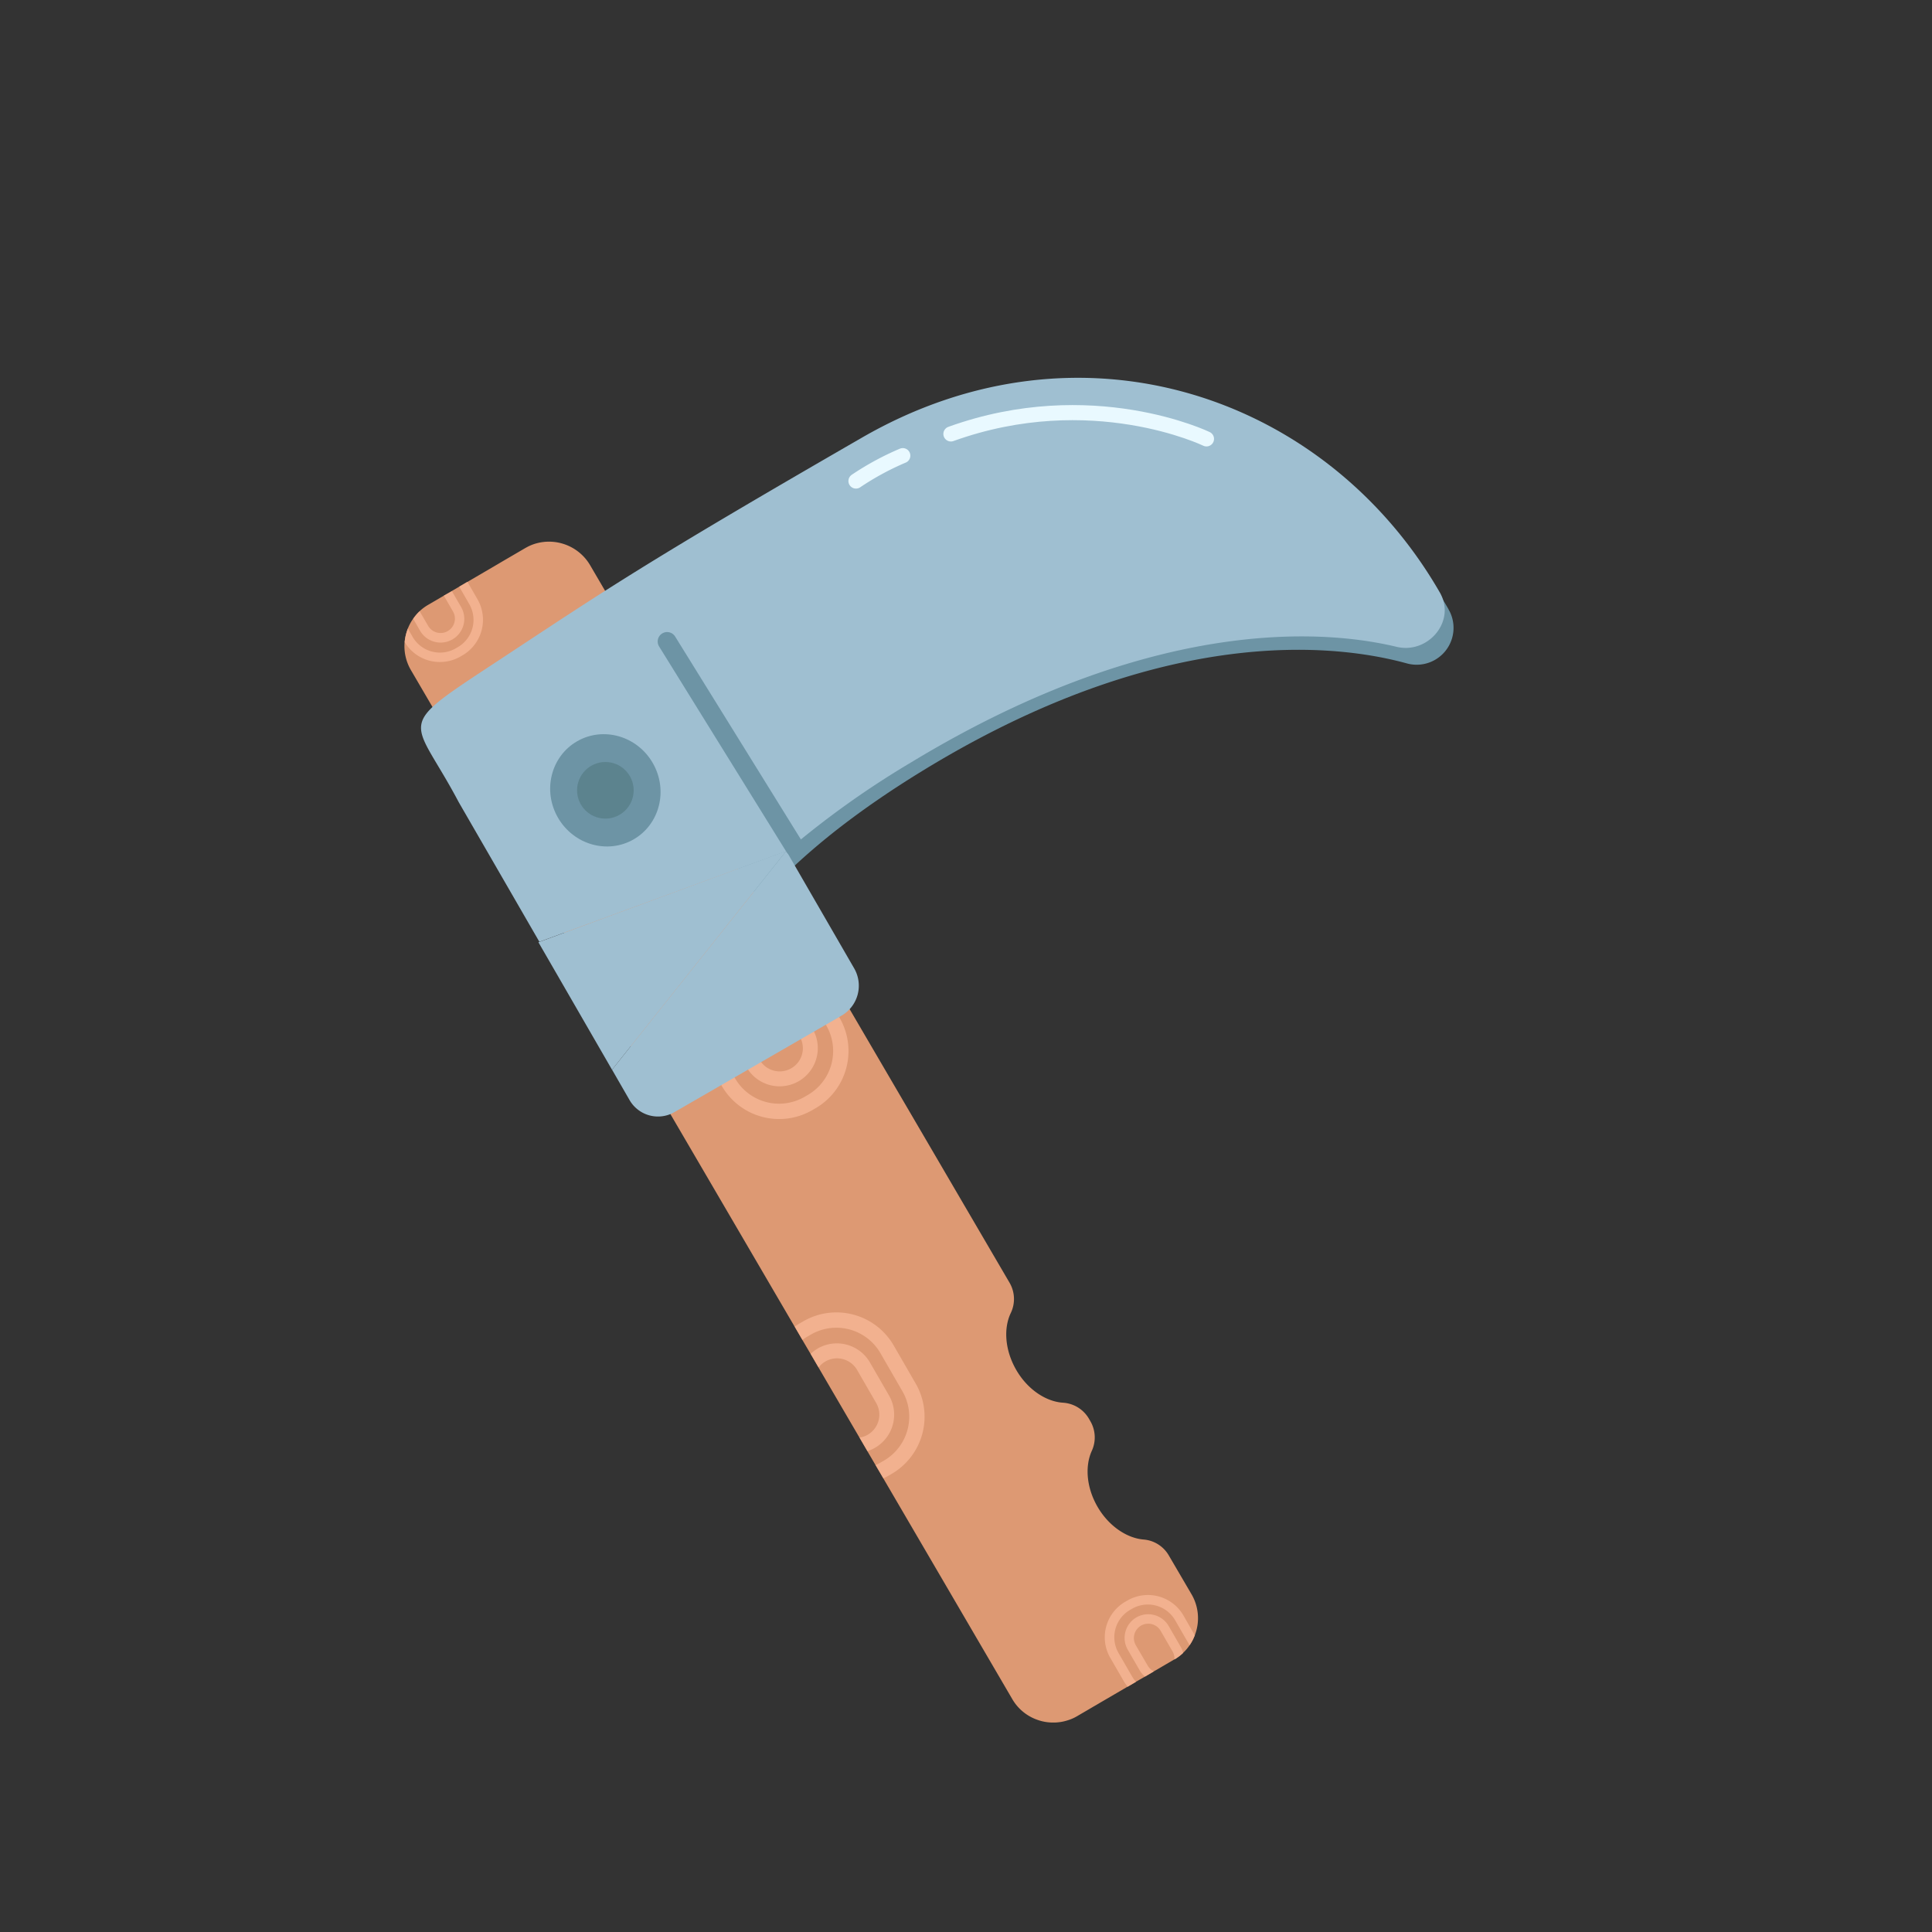 <svg xmlns="http://www.w3.org/2000/svg" viewBox="0 0 512 512"><rect x="0" y="0" width="512" height="512" fill="#333333" stroke="none"/><defs><style>.cls-1{fill:#dd9973;}.cls-2{fill:#f2b18f;}.cls-3{fill:#6d94a5;}.cls-4{fill:#9fbfd1;}.cls-5,.cls-7{fill:none;stroke-linecap:round;stroke-linejoin:round;}.cls-5{stroke:#6d94a5;stroke-width:5px;}.cls-6{fill:#5c838e;}.cls-7{stroke:#e9f9ff;stroke-width:4px;}</style></defs><title>sickle</title><g id="SICKLE"><g id="body"><path class="cls-1" d="M315.78,422.52a12.55,12.55,0,0,1,.86,10.84,12,12,0,0,1-1.39,2.65,11.48,11.48,0,0,1-1.7,2,12.47,12.47,0,0,1-2.3,1.73l-5.46,3.19-2.37,1.39L301,445.71l-2.2,1.29-7.35,4.29-.86.51-.87.5-1.29.76-2.59,1.51-.37.22a11.8,11.8,0,0,1-2.85,1.21c-.33.1-.67.18-1,.25a9.34,9.34,0,0,1-1.06.16,10,10,0,0,1-1.55.08h-.14a12.13,12.13,0,0,1-3.87-.69,12.44,12.44,0,0,1-6.74-5.53l-34.17-58.48-2.07-3.53-2.15-3.68-2.1-3.6-10.86-18.59-2.1-3.6-2.17-3.69-2.06-3.53-101.69-174a12.57,12.57,0,0,1-1.67-7.35,13,13,0,0,1,.84-3.59,12.1,12.1,0,0,1,1.42-2.65,11.79,11.79,0,0,1,1.71-2,12.6,12.6,0,0,1,2.22-1.66l4.19-2.45,2.14-1.25,1.93-1.13,2.18-1.27,4.42-2.58,3.88-2.27.86-.51,6.15-3.59a2.68,2.68,0,0,1,.33-.18,11.77,11.77,0,0,1,2.33-1c.33-.1.66-.18,1-.26a12.65,12.65,0,0,1,13.56,5.94L267.58,340a8.55,8.55,0,0,1,.27,8c-1.93,4.07-1.54,9.81,1.44,15s7.86,8.43,12.39,8.73a8.58,8.58,0,0,1,6.85,4.16l.45.78a8.54,8.54,0,0,1,.36,7.82c-1.85,4.06-1.43,9.71,1.5,14.79s7.73,8.34,12.22,8.71a8.49,8.49,0,0,1,6.65,4.16Z"/><path class="cls-2" d="M301.17,428.62a6.29,6.29,0,0,0-2.3,8.58l3.15,5.45a6.32,6.32,0,0,0,1.4,1.67l2.37-1.39a3.82,3.82,0,0,1-1.63-1.51L301,436a3.8,3.8,0,1,1,6.59-3.8l3.15,5.45a3.71,3.71,0,0,1,.5,2.13,12.47,12.47,0,0,0,2.3-1.73,5.62,5.62,0,0,0-.65-1.64l-3.15-5.45A6.28,6.28,0,0,0,301.17,428.62Z"/><path class="cls-2" d="M298.78,424.15l-.56.32a10.89,10.89,0,0,0-4,14.85l3.63,6.28a10.86,10.86,0,0,0,1,1.4l2.2-1.29a7.92,7.92,0,0,1-1-1.37l-3.63-6.28a8.37,8.37,0,0,1,3.05-11.41l.56-.32a8.35,8.35,0,0,1,11.4,3.06l3.63,6.28a2.79,2.79,0,0,1,.18.34,12,12,0,0,0,1.39-2.65l-3-5.23A10.87,10.87,0,0,0,298.78,424.15Z"/><path class="cls-2" d="M216.75,357.34a9.76,9.76,0,0,0-1.91,1.44l2.1,3.6a6,6,0,0,1,1.81-1.58,6.14,6.14,0,0,1,8.38,2.23l5.08,8.8a6.15,6.15,0,0,1-2.25,8.39,5.87,5.87,0,0,1-2.16.75l2.1,3.6a10.31,10.31,0,0,0,2-.9,10.14,10.14,0,0,0,3.71-13.83l-5.08-8.8A10.14,10.14,0,0,0,216.75,357.34Z"/><path class="cls-2" d="M212.91,350.14l-.9.52c-.49.28-.95.58-1.4.9l2.06,3.53a10.92,10.92,0,0,1,1.37-.92l.9-.52a13.48,13.48,0,0,1,18.37,4.93l5.85,10.13a13.47,13.47,0,0,1-4.92,18.37l-.9.52a13,13,0,0,1-1.29.65l2.07,3.53c.43-.2.84-.42,1.25-.65l.9-.52a17.54,17.54,0,0,0,6.41-23.93l-5.85-10.13A17.53,17.53,0,0,0,212.91,350.14Z"/><path class="cls-2" d="M196.6,260.43a10.14,10.14,0,0,0-3.7,13.83l5.08,8.8a10.12,10.12,0,0,0,17.52-10.12l-5.08-8.8A10.13,10.13,0,0,0,196.6,260.43Zm15.46,14.5a6.14,6.14,0,0,1-10.63,6.13l-5.08-8.8A6.14,6.14,0,0,1,207,266.13Z"/><path class="cls-2" d="M192.75,253.23l-.9.52a17.55,17.55,0,0,0-6.41,23.92l5.85,10.13a17.54,17.54,0,0,0,23.93,6.42l.9-.52a17.54,17.54,0,0,0,6.4-23.93l-5.85-10.13A17.54,17.54,0,0,0,192.75,253.23ZM219,271.8a13.48,13.48,0,0,1-4.93,18.38l-.9.52a13.47,13.47,0,0,1-18.37-4.93L189,275.64a13.47,13.47,0,0,1,4.92-18.37l.9-.52a13.47,13.47,0,0,1,18.38,4.92Z"/><path class="cls-2" d="M117.63,157.86l2.42,4.19a3.8,3.8,0,1,1-6.59,3.8L111.22,162a11.79,11.79,0,0,0-1.71,2l1.81,3.15a6.28,6.28,0,0,0,10.88-6.28l-2.43-4.2Z"/><path class="cls-2" d="M121.7,155.48l2.67,4.63a8.35,8.35,0,0,1-3.06,11.4l-.55.32a8.37,8.37,0,0,1-11.41-3.05l-1.26-2.19a13,13,0,0,0-.84,3.59A10.9,10.9,0,0,0,122,174l.55-.32a10.89,10.89,0,0,0,4-14.85l-2.67-4.64Z"/></g><g id="head"><path class="cls-3" d="M384.16,162a9.77,9.77,0,0,1-11.36,13.8c-14.89-4.08-61.05-12.42-127.47,27.95-20.65,12.55-34.59,24.42-43.91,35.11-22.29-34-48.65-75.81-48.65-75.81l78.86-45.53C284,87.31,352.43,107,383.76,161.25h0C383.9,161.5,384,161.76,384.16,162Z"/><path class="cls-4" d="M142.94,249.59l-21.37-37c-12.27-23.25-17.76-18.92,10.65-37.63s38.13-25.48,96.24-59,123.11-11,153.08,41a7.09,7.09,0,0,1,.38.72c3.61,7.38-3.68,15.67-11.79,13.74-14.84-3.57-61-10.42-128.78,30.68a238.94,238.94,0,0,0-32.72,23.37Z"/><path class="cls-4" d="M208.38,225.5l18,31.15a9.18,9.18,0,0,1-3.35,12.5l-44.31,25.58a8.7,8.7,0,0,1-11.87-3.18l-4.65-8.07Z"/><polygon class="cls-4" points="162.19 283.49 142.69 249.71 208.38 225.5 162.19 283.49"/><line class="cls-5" x1="176.79" y1="170" x2="210.52" y2="224.42"/><ellipse class="cls-3" cx="160.43" cy="209.44" rx="14.5" ry="15" transform="translate(-83.23 108.28) rotate(-30)"/><circle class="cls-6" cx="160.43" cy="209.44" r="7.5"/><path class="cls-7" d="M252,115c37.28-13.44,67.73,1.31,67.73,1.31"/><path class="cls-7" d="M226.84,127.48a73.78,73.78,0,0,1,12.41-6.73"/></g></g></svg>